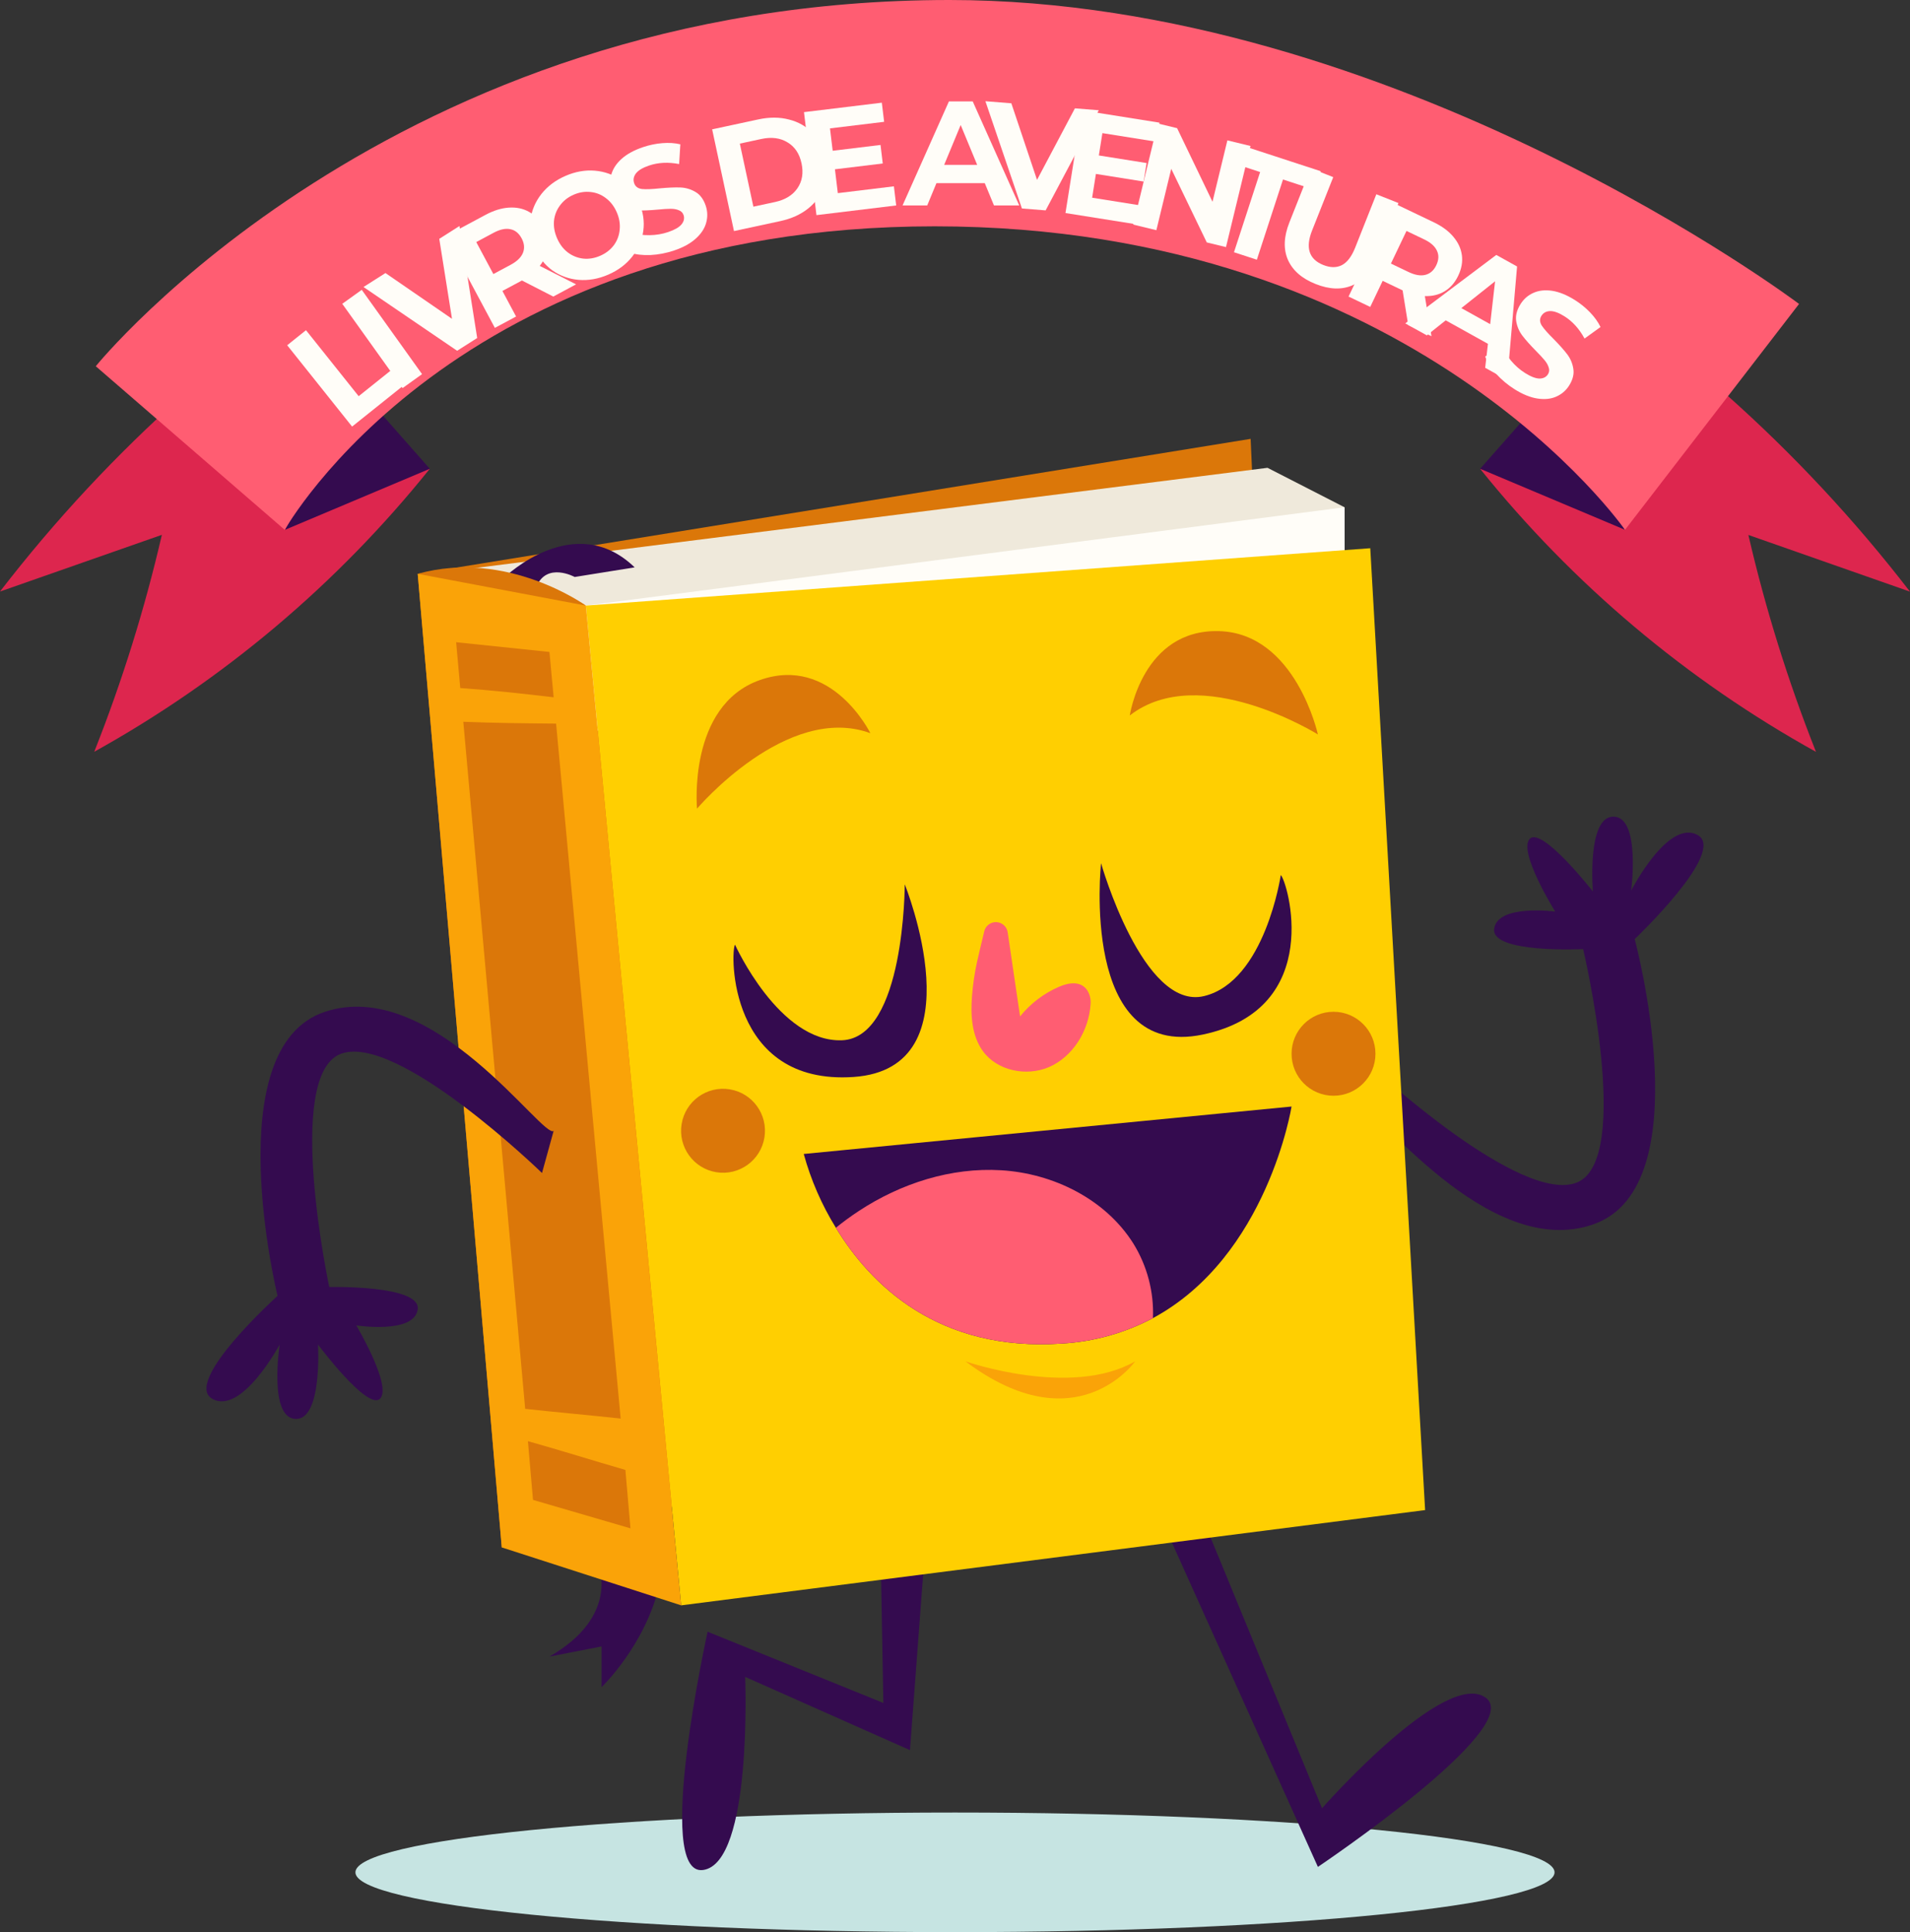 <svg width="257" height="260" viewBox="0 0 257 260" fill="none" xmlns="http://www.w3.org/2000/svg">
<rect x="0" y="0" width="257" height="260" fill="#333333" stroke="none"/>
<g clip-path="url(#clip0_78_268)">
<g style="mix-blend-mode:multiply">
<path d="M128.499 260C173.054 260 209.174 256.397 209.174 251.953C209.174 247.509 173.054 243.906 128.499 243.906C83.943 243.906 47.824 247.509 47.824 251.953C47.824 256.397 83.943 260 128.499 260Z" fill="#C6E4E2"/>
</g>
<path d="M183.322 149.43C184.69 148.142 200.041 169.886 214.483 164.722C228.924 159.559 219.955 126.37 219.955 126.37C219.955 126.37 232.42 114.556 228.424 112.365C224.429 110.173 219.483 119.844 219.483 119.844C219.483 119.844 220.776 109.975 217.13 109.893C213.484 109.81 214.332 119.96 214.332 119.96C214.332 119.96 207.457 111.18 205.836 112.879C204.214 114.577 209.256 122.665 209.256 122.665C209.256 122.665 201.505 121.631 201.047 124.98C200.589 128.329 213.019 127.719 213.019 127.719C213.019 127.719 219.737 155.984 212.225 159.107C204.714 162.23 184.752 143.725 184.752 143.725" fill="#340B4F"/>
<path d="M155.179 202.006L177.33 251.22C177.33 251.22 205.377 232.4 199.905 228.449C194.432 224.497 177.884 243.331 177.884 243.331L160.884 202.033" fill="#340B4F"/>
<path d="M118.484 208.231L118.86 229.161L95.211 219.573C95.211 219.573 87.925 252.556 94.602 251.638C101.279 250.72 100.266 225.654 100.266 225.654L122.438 235.509L124.49 208.218" fill="#340B4F"/>
<path d="M80.51 210.594C80.51 210.594 83.472 217.443 73.929 222.922L80.948 221.552V227.031C80.948 227.031 86.797 221.442 88.712 213.334" fill="#340B4F"/>
<path d="M56.204 77.218L168.279 59.055L173.786 182.933L67.512 208.231" fill="#DB7709"/>
<path d="M180.914 68.26L180.976 109.893L80.243 98.284L69.804 99.27L59.098 77.047L170.55 62.952L180.914 68.26Z" fill="#EFE9DB"/>
<path d="M180.914 68.26L180.976 109.892L80.243 98.284L78.827 81.491L180.914 68.26Z" fill="#FFFDF8"/>
<path d="M78.827 81.491L91.654 216.025L191.757 203.205L184.376 73.773L78.827 81.491Z" fill="#FFCF01"/>
<path d="M78.827 81.491C78.827 81.491 70.782 75.917 56.204 77.218L67.519 208.231L91.654 216.025L78.827 81.491Z" fill="#FAA308"/>
<path d="M73.929 87.73L61.376 86.422L61.93 92.586C66.158 92.887 70.338 93.339 74.497 93.832L73.929 87.73Z" fill="#DB7709"/>
<path d="M74.825 97.373C70.659 97.339 66.486 97.291 62.34 97.127L70.666 189.583C74.928 190.048 79.224 190.425 83.513 190.891L74.825 97.373Z" fill="#DB7709"/>
<path d="M71.035 193.932L71.719 201.835L84.833 205.663L84.149 197.801C79.778 196.541 75.441 195.164 71.035 193.932Z" fill="#DB7709"/>
<path d="M67.936 77.642C67.936 77.642 77.329 68.547 85.395 76.348L77.329 77.642C77.329 77.642 73.587 75.588 72.185 78.923" fill="#340B4F"/>
<path d="M56.204 77.218L78.827 81.491C78.827 81.491 68.251 73.841 56.204 77.218Z" fill="#DB7709"/>
<path d="M98.898 127.117C98.276 128.055 97.961 146.081 114.858 144.923C131.755 143.766 121.74 119.001 121.74 119.001C121.74 119.001 121.74 139.67 113.292 139.985C104.843 140.3 98.898 127.117 98.898 127.117Z" fill="#340B4F"/>
<path d="M172.335 117.755C173.197 118.487 178.41 135.739 161.835 139.218C145.259 142.697 148.153 116.159 148.153 116.159C148.153 116.159 153.79 136.02 162.006 134.041C170.222 132.061 172.335 117.755 172.335 117.755Z" fill="#340B4F"/>
<path d="M93.788 108.817C93.788 108.817 105.876 94.552 117.109 98.661C117.109 98.661 111.923 88.066 102.209 91.525C92.495 94.983 93.788 108.817 93.788 108.817Z" fill="#DB7709"/>
<path d="M177.33 98.832C177.33 98.832 161.465 88.936 152.018 96.278C152.018 96.278 153.728 84.635 164.038 84.929C174.347 85.224 177.33 98.832 177.33 98.832Z" fill="#DB7709"/>
<path d="M173.786 148.902C173.786 148.902 170.571 169.051 155.138 177.372C151.355 179.377 147.186 180.545 142.913 180.796C126.221 181.947 117.123 172.858 112.471 165.215C110.564 162.129 109.108 158.785 108.147 155.285L173.786 148.902Z" fill="#340B4F"/>
<path d="M155.138 177.372C151.355 179.377 147.186 180.545 142.913 180.796C126.221 181.947 117.123 172.859 112.471 165.216C113.462 164.41 114.494 163.655 115.563 162.955C121.213 159.237 127.986 157.066 134.717 157.477C141.736 157.901 148.755 161.373 152.504 167.345C154.359 170.35 155.277 173.842 155.138 177.372V177.372Z" fill="#FF5D72"/>
<path d="M102.857 153.071C103.357 149.991 101.269 147.088 98.192 146.587C95.116 146.086 92.216 148.176 91.716 151.256C91.215 154.336 93.304 157.239 96.38 157.74C99.457 158.241 102.356 156.151 102.857 153.071Z" fill="#DB7709"/>
<path d="M179.43 147.45C182.547 147.45 185.074 144.921 185.074 141.8C185.074 138.68 182.547 136.15 179.43 136.15C176.313 136.15 173.786 138.68 173.786 141.8C173.786 144.921 176.313 147.45 179.43 147.45Z" fill="#DB7709"/>
<path d="M129.901 183.186C129.901 183.186 144.103 188.158 152.743 183.186C152.743 183.186 144.856 194.432 129.901 183.186Z" fill="#FAA308"/>
<path d="M130.791 134.007C130.586 136.582 130.736 139.362 132.255 141.451C134.191 144.108 138.097 144.875 141.114 143.608C144.397 142.197 146.525 138.664 146.744 135.109C146.798 134.477 146.649 133.843 146.32 133.301C145.424 131.931 143.789 132.233 142.509 132.781C140.461 133.665 138.657 135.036 137.255 136.773L135.593 125.48C135.543 125.106 135.363 124.762 135.085 124.507C134.807 124.253 134.449 124.104 134.073 124.087C133.697 124.07 133.326 124.185 133.026 124.414C132.727 124.642 132.516 124.969 132.433 125.336C131.995 127.158 131.612 128.761 131.441 129.548C131.125 131.018 130.908 132.508 130.791 134.007V134.007Z" fill="#FF5D72"/>
<path d="M74.497 152.169C73.129 153.429 58.256 131.329 43.713 136.157C29.169 140.985 37.344 174.379 37.344 174.379C37.344 174.379 24.592 185.898 28.533 188.213C32.473 190.528 37.631 180.933 37.631 180.933C37.631 180.933 36.112 190.768 39.752 190.939C43.391 191.11 42.789 180.933 42.789 180.933C42.789 180.933 49.473 189.877 51.135 188.213C52.797 186.549 47.94 178.351 47.94 178.351C47.94 178.351 55.67 179.563 56.204 176.228C56.738 172.893 44.301 173.187 44.301 173.187C44.301 173.187 38.24 144.779 45.82 141.827C53.399 138.876 72.93 157.846 72.93 157.846" fill="#340B4F"/>
<path d="M37.829 70.417L24.729 53.07C15.676 61.12 7.396 70.003 -0.001 79.601L21.78 71.972C19.48 81.915 16.439 91.672 12.682 101.161C30.055 91.517 45.39 78.585 57.832 63.082C50.864 64.612 44.136 67.08 37.829 70.417V70.417Z" fill="#DD264E"/>
<path d="M57.832 63.082L48.658 52.679L38.329 71.301L57.832 63.082Z" fill="#340B4F"/>
<path d="M219.169 70.417L232.269 53.084C241.323 61.134 249.602 70.017 256.999 79.615L235.252 71.986C237.552 81.929 240.594 91.686 244.35 101.174C226.965 91.535 211.619 78.602 199.166 63.096C206.133 64.622 212.862 67.085 219.169 70.417V70.417Z" fill="#DD264E"/>
<path d="M199.159 63.082L208.34 52.679L218.669 71.301L199.159 63.082Z" fill="#340B4F"/>
<path d="M12.887 49.282L38.315 71.301C38.315 71.301 61.143 30.456 125.763 30.456C190.382 30.456 218.649 71.301 218.649 71.301L242.072 40.9C242.072 40.9 187.81 0 127.753 0C52.674 0 12.887 49.282 12.887 49.282Z" fill="#FF5D72"/>
<path d="M38.644 46.459L41.174 44.435L48.26 53.314L53.742 48.93L55.389 50.993L47.376 57.402L38.644 46.459Z" fill="#FFFDF8"/>
<path d="M46.053 40.882L48.676 39.001L56.79 50.346L54.167 52.226L46.053 40.882Z" fill="#FFFDF8"/>
<path d="M61.824 30.412L64.209 45.485L61.509 47.202L48.912 38.621L51.866 36.743L60.818 42.902L59.106 32.14L61.824 30.412Z" fill="#FFFDF8"/>
<path d="M74.448 39.908L70.229 37.745L70.088 37.821L67.603 39.153L69.442 42.592L66.587 44.123L59.983 31.778L65.324 28.915C66.417 28.329 67.46 28.004 68.454 27.94C69.46 27.87 70.359 28.053 71.153 28.49C71.946 28.927 72.588 29.605 73.079 30.522C73.569 31.439 73.77 32.352 73.682 33.261C73.6 34.153 73.247 34.992 72.625 35.78L77.515 38.264L74.448 39.908ZM70.188 32.071C69.817 31.378 69.31 30.968 68.669 30.843C68.021 30.706 67.268 30.868 66.41 31.328L64.084 32.575L66.386 36.878L68.712 35.631C69.57 35.171 70.122 34.633 70.367 34.018C70.612 33.402 70.552 32.753 70.188 32.071Z" fill="#FFFDF8"/>
<path d="M81.85 36.954C80.517 37.533 79.188 37.769 77.863 37.661C76.55 37.548 75.37 37.123 74.324 36.386C73.284 35.631 72.492 34.623 71.945 33.363C71.399 32.103 71.208 30.842 71.373 29.578C71.544 28.297 72.037 27.138 72.851 26.101C73.678 25.058 74.758 24.247 76.091 23.668C77.424 23.089 78.747 22.856 80.06 22.969C81.374 23.081 82.556 23.513 83.608 24.262C84.654 25 85.45 25.999 85.996 27.259C86.543 28.519 86.73 29.789 86.559 31.07C86.382 32.339 85.886 33.492 85.072 34.529C84.257 35.566 83.183 36.375 81.85 36.954ZM80.753 34.421C81.511 34.092 82.121 33.623 82.584 33.015C83.042 32.395 83.307 31.698 83.379 30.925C83.463 30.147 83.333 29.361 82.988 28.566C82.643 27.77 82.158 27.138 81.533 26.668C80.92 26.193 80.234 25.917 79.474 25.84C78.709 25.751 77.947 25.871 77.189 26.201C76.431 26.53 75.823 27.005 75.365 27.625C74.902 28.233 74.629 28.927 74.544 29.705C74.472 30.477 74.609 31.261 74.954 32.056C75.298 32.852 75.777 33.487 76.39 33.962C77.015 34.432 77.71 34.711 78.475 34.8C79.235 34.877 79.994 34.751 80.753 34.421Z" fill="#FFFDF8"/>
<path d="M90.704 33.709C89.653 34.063 88.586 34.267 87.504 34.322C86.431 34.359 85.52 34.25 84.771 33.995L85.036 31.325C85.747 31.55 86.537 31.658 87.408 31.646C88.278 31.635 89.106 31.497 89.891 31.232C90.765 30.937 91.369 30.593 91.701 30.198C92.03 29.791 92.122 29.372 91.977 28.942C91.87 28.625 91.656 28.408 91.335 28.291C91.022 28.157 90.647 28.092 90.212 28.098C89.79 28.099 89.223 28.135 88.514 28.205C87.419 28.306 86.509 28.345 85.782 28.323C85.055 28.3 84.368 28.101 83.72 27.727C83.085 27.349 82.618 26.716 82.32 25.829C82.06 25.057 82.035 24.29 82.244 23.528C82.449 22.753 82.907 22.042 83.62 21.392C84.344 20.739 85.315 20.207 86.531 19.797C87.379 19.511 88.243 19.333 89.122 19.262C90.001 19.191 90.808 19.244 91.544 19.419L91.38 22.076C89.917 21.794 88.571 21.86 87.343 22.274C86.482 22.564 85.889 22.919 85.565 23.339C85.253 23.754 85.174 24.19 85.328 24.646C85.481 25.102 85.831 25.365 86.376 25.435C86.93 25.488 87.73 25.458 88.778 25.345C89.872 25.244 90.783 25.204 91.51 25.227C92.237 25.25 92.915 25.444 93.546 25.81C94.189 26.171 94.66 26.796 94.959 27.682C95.214 28.442 95.234 29.212 95.016 29.99C94.807 30.752 94.34 31.46 93.615 32.113C92.89 32.767 91.919 33.298 90.704 33.709Z" fill="#FFFDF8"/>
<path d="M95.823 17.405L102.04 16.068C103.526 15.748 104.898 15.753 106.155 16.082C107.423 16.396 108.48 17.001 109.327 17.896C110.186 18.788 110.763 19.919 111.057 21.288C111.351 22.657 111.289 23.925 110.871 25.092C110.467 26.256 109.753 27.249 108.729 28.069C107.715 28.874 106.465 29.436 104.979 29.756L98.761 31.094L95.823 17.405ZM104.264 27.189C105.633 26.894 106.64 26.282 107.286 25.352C107.942 24.406 108.13 23.281 107.85 21.978C107.571 20.674 106.939 19.733 105.955 19.153C104.982 18.558 103.811 18.407 102.442 18.702L99.549 19.325L101.371 27.811L104.264 27.189Z" fill="#FFFDF8"/>
<path d="M120.278 25.073L120.589 27.647L109.858 28.949L108.18 15.089L118.654 13.818L118.965 16.392L111.679 17.276L112.043 20.286L118.478 19.505L118.78 22L112.346 22.781L112.734 25.989L120.278 25.073Z" fill="#FFFDF8"/>
<path d="M132.504 24.643H126.004L124.764 27.643H121.444L127.684 13.643H130.884L137.144 27.643H133.744L132.504 24.643ZM131.484 22.183L129.264 16.823L127.044 22.183H131.484Z" fill="#FFFDF8"/>
<path d="M147.844 14.834L140.696 28.31L137.506 28.056L132.592 13.622L136.081 13.899L139.537 24.205L144.634 14.579L147.844 14.834Z" fill="#FFFDF8"/>
<path d="M154.477 27.805L154.069 30.372L143.364 28.667L145.562 14.841L156.01 16.505L155.602 19.073L148.333 17.915L147.856 20.918L154.275 21.94L153.88 24.429L147.461 23.406L146.952 26.606L154.477 27.805Z" fill="#FFFDF8"/>
<path d="M168.258 19.644L164.963 33.251L162.378 32.623L157.596 22.715L155.595 30.977L152.485 30.222L155.781 16.615L158.385 17.247L163.148 27.15L165.149 18.889L168.258 19.644Z" fill="#FFFDF8"/>
<path d="M169.556 23.151L165.301 21.761L166.118 19.252L177.707 23.038L176.889 25.546L172.634 24.156L169.116 34.949L166.038 33.944L169.556 23.151Z" fill="#FFFDF8"/>
<path d="M177.026 38.219C175.168 37.48 173.922 36.39 173.289 34.947C172.669 33.51 172.737 31.837 173.494 29.928L176.383 22.64L179.394 23.837L176.549 31.013C175.625 33.343 176.129 34.892 178.062 35.661C179.004 36.035 179.833 36.041 180.55 35.681C181.272 35.308 181.871 34.52 182.348 33.318L185.193 26.141L188.167 27.323L185.277 34.611C184.52 36.52 183.418 37.782 181.969 38.397C180.533 39.017 178.885 38.958 177.026 38.219Z" fill="#FFFDF8"/>
<path d="M189.482 43.746L188.728 39.074L188.584 39.005L186.046 37.791L184.371 41.302L181.455 39.907L187.47 27.305L192.923 29.913C194.038 30.447 194.915 31.095 195.554 31.857C196.204 32.625 196.588 33.457 196.705 34.354C196.823 35.25 196.658 36.166 196.211 37.103C195.764 38.039 195.15 38.74 194.367 39.206C193.603 39.666 192.72 39.878 191.721 39.842L192.613 45.244L189.482 43.746ZM193.26 35.691C193.598 34.983 193.627 34.334 193.349 33.744C193.077 33.142 192.502 32.631 191.627 32.212L189.251 31.076L187.155 35.469L189.53 36.605C190.406 37.024 191.163 37.15 191.803 36.984C192.442 36.818 192.927 36.387 193.26 35.691Z" fill="#FFFDF8"/>
<path d="M200.209 46.266L194.528 43.107L191.989 45.128L189.087 43.514L201.333 34.305L204.13 35.86L202.808 51.144L199.837 49.492L200.209 46.266ZM200.511 43.619L201.171 37.853L196.63 41.461L200.511 43.619Z" fill="#FFFDF8"/>
<path d="M203.808 52.388C202.871 51.799 202.04 51.104 201.314 50.303C200.608 49.497 200.116 48.724 199.84 47.984L202.067 46.501C202.342 47.193 202.758 47.872 203.317 48.537C203.876 49.203 204.505 49.755 205.205 50.195C205.984 50.684 206.631 50.933 207.145 50.941C207.667 50.937 208.048 50.743 208.288 50.359C208.465 50.077 208.497 49.774 208.385 49.452C208.29 49.125 208.104 48.795 207.824 48.462C207.556 48.137 207.171 47.722 206.669 47.218C205.9 46.436 205.295 45.757 204.853 45.18C204.412 44.604 204.131 43.948 204.01 43.211C203.901 42.481 204.094 41.721 204.59 40.929C205.021 40.24 205.597 39.736 206.316 39.416C207.043 39.085 207.881 38.989 208.832 39.13C209.794 39.277 210.817 39.691 211.901 40.371C212.658 40.846 213.341 41.401 213.95 42.036C214.56 42.67 215.029 43.327 215.359 44.006L213.206 45.559C212.5 44.25 211.599 43.252 210.504 42.564C209.736 42.082 209.088 41.849 208.559 41.863C208.042 41.885 207.656 42.099 207.402 42.506C207.147 42.913 207.165 43.349 207.455 43.815C207.764 44.276 208.293 44.876 209.042 45.614C209.811 46.396 210.416 47.075 210.858 47.651C211.299 48.227 211.578 48.874 211.694 49.593C211.822 50.319 211.638 51.077 211.143 51.868C210.718 52.546 210.137 53.047 209.399 53.371C208.68 53.691 207.839 53.777 206.877 53.63C205.915 53.482 204.892 53.068 203.808 52.388Z" fill="#FFFDF8"/>
</g>
<defs>
<clipPath id="clip0_78_268">
<rect width="257" height="260" fill="white" transform="translate(-0.001)"/>
</clipPath>
</defs>
</svg>
